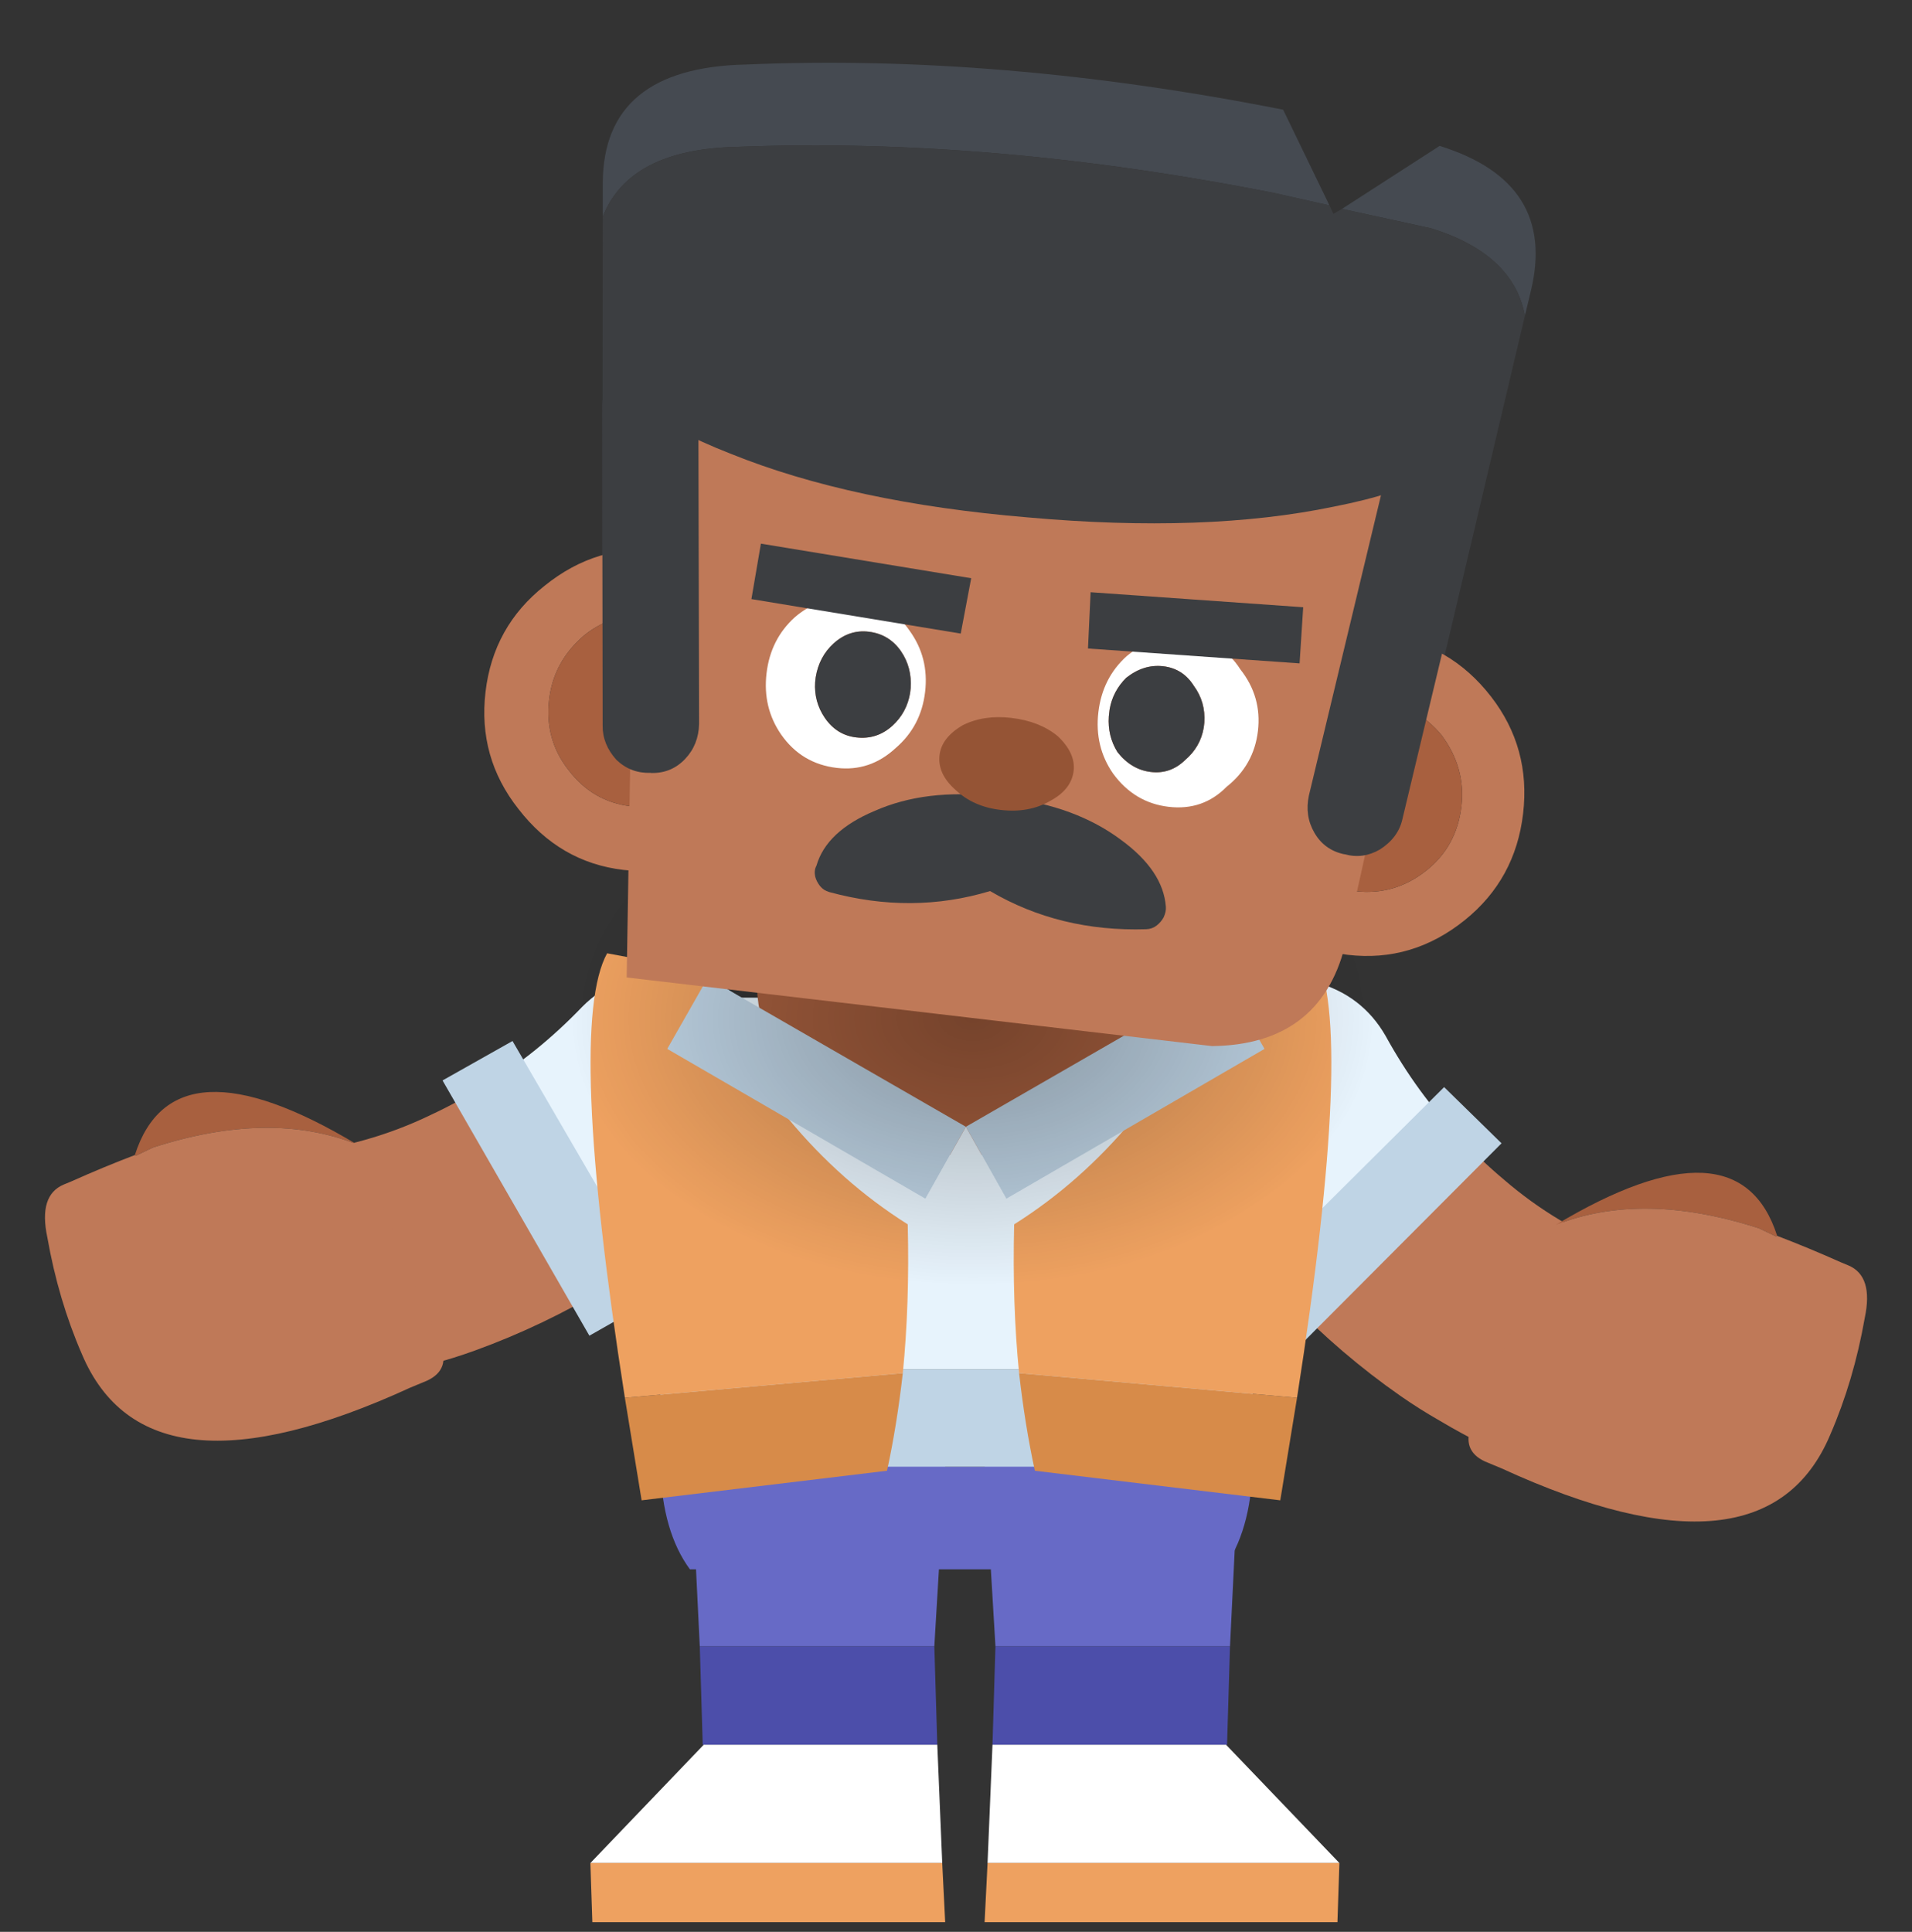 <svg width="97" height="98" viewBox="0 0 97 98" fill="none" xmlns="http://www.w3.org/2000/svg">
<rect x="0" y="0" width="97" height="98" fill="#333333" stroke="none"/>
<path d="M62.251 88.51L62.401 83.51H50.501L50.351 88.51H62.201H62.251Z" fill="#4C4EAA"/>
<path d="M67.951 94.51L62.201 88.51H50.351L50.101 94.51H67.951Z" fill="white"/>
<path d="M67.851 97.51L67.951 94.51H50.101L49.951 97.51H67.851Z" fill="#EEA160"/>
<path d="M62.851 74.31C62.851 72.71 62.218 71.343 60.951 70.21C59.718 69.076 58.201 68.51 56.401 68.51C54.634 68.51 53.118 69.076 51.851 70.21C50.584 71.343 49.951 72.71 49.951 74.31L50.501 83.51H62.401L62.851 74.31Z" fill="#676AC6"/>
<path d="M35.651 88.51L35.501 83.51H47.401L47.551 88.51H35.701H35.651Z" fill="#4C4EAA"/>
<path d="M29.951 94.51L35.701 88.51H47.551L47.801 94.51H29.951Z" fill="white"/>
<path d="M30.051 97.51L29.951 94.51H47.801L47.951 97.51H30.051Z" fill="#EEA160"/>
<path d="M35.051 74.31C35.051 72.71 35.684 71.343 36.951 70.21C38.184 69.076 39.701 68.51 41.501 68.51C43.268 68.51 44.784 69.076 46.051 70.21C47.318 71.343 47.951 72.71 47.951 74.31L47.401 83.51H35.501L35.051 74.31Z" fill="#676AC6"/>
<path d="M71.036 70.805C69.03 69.405 67.149 67.796 65.393 65.98C67.228 62.607 70.109 59.842 74.034 57.684C74.757 58.464 75.513 59.185 76.302 59.845C78.096 61.395 80.149 62.618 82.463 63.514C83.965 64.089 85.051 65.122 85.721 66.613C86.351 68.128 86.39 69.656 85.838 71.2C85.231 72.693 84.166 73.771 82.643 74.433C81.184 75.112 79.671 75.155 78.105 74.562C76.297 73.837 74.605 73.004 73.028 72.064C72.34 71.672 71.676 71.252 71.036 70.805Z" fill="#BF7958"/>
<path d="M59.423 53.873C59.878 52.303 60.82 51.106 62.249 50.282C63.701 49.497 65.192 49.345 66.72 49.823C68.297 50.246 69.487 51.151 70.288 52.539C71.355 54.482 72.604 56.197 74.034 57.684C70.109 59.842 67.228 62.607 65.393 65.98C63.336 63.738 61.516 61.197 59.93 58.356C59.202 56.953 59.033 55.459 59.423 53.873Z" fill="#E7F3FC"/>
<path d="M65.628 68.579L62.681 65.668L73.264 55.148L76.176 57.999L65.628 68.579Z" fill="#BFD4E5"/>
<path d="M24.101 68.509C26.401 67.676 28.635 66.609 30.801 65.309C29.901 61.576 27.835 58.16 24.601 55.06C23.701 55.626 22.785 56.126 21.852 56.56C19.718 57.593 17.418 58.243 14.952 58.51C13.352 58.676 12.035 59.393 11.002 60.66C10.002 61.96 9.569 63.426 9.702 65.059C9.902 66.659 10.652 67.976 11.952 69.009C13.185 70.043 14.635 70.476 16.302 70.309C18.235 70.076 20.085 69.709 21.852 69.209C22.618 69.009 23.368 68.776 24.101 68.509Z" fill="#BF7958"/>
<path d="M39.701 55.16C39.668 53.526 39.068 52.127 37.901 50.96C36.701 49.827 35.301 49.293 33.701 49.36C32.068 49.36 30.684 49.927 29.551 51.06C28.018 52.66 26.368 53.993 24.601 55.06C27.835 58.16 29.901 61.576 30.801 65.309C33.368 63.676 35.784 61.693 38.051 59.36C39.118 58.193 39.668 56.793 39.701 55.16Z" fill="#E7F3FC"/>
<path d="M29.901 67.759L33.501 65.71L26.001 52.81L22.451 54.81L29.901 67.759Z" fill="#BFD4E5"/>
<path d="M63.551 74.41V69.46H33.501V74.41H63.551Z" fill="#BFD4E5"/>
<path d="M62.051 79.61C62.984 78.343 63.484 76.61 63.551 74.41H33.501C33.568 76.61 34.068 78.343 35.001 79.61H62.051Z" fill="#676AC6"/>
<path d="M66.751 55.81C67.451 52.21 66.584 50.476 64.151 50.61H32.851C30.418 50.476 29.551 52.21 30.251 55.81L33.501 69.46H63.551L66.751 55.81Z" fill="#E7F3FC"/>
<path d="M56.551 43.16C54.451 41.46 51.934 40.61 49.001 40.61C46.068 40.61 43.551 41.46 41.451 43.16C39.384 44.96 38.351 47.11 38.351 49.61C38.351 49.776 38.368 49.943 38.401 50.11C38.501 52.376 39.518 54.31 41.451 55.91C43.551 57.71 46.068 58.61 49.001 58.61C51.934 58.61 54.451 57.71 56.551 55.91C58.484 54.31 59.501 52.376 59.601 50.11C59.634 49.943 59.651 49.776 59.651 49.61C59.651 47.11 58.618 44.96 56.551 43.16Z" fill="#A8603F"/>
<path d="M45.801 69.66L31.701 70.91C31.968 72.543 32.251 74.276 32.551 76.11L45.001 74.61C45.334 73.076 45.601 71.426 45.801 69.66Z" fill="#D78B49"/>
<path d="M45.801 69.66C46.034 67.326 46.118 64.81 46.051 62.11C41.551 59.276 37.984 54.976 35.351 49.21L30.801 48.36C29.434 50.826 29.734 58.343 31.701 70.91L45.801 69.66Z" fill="#EEA160"/>
<path d="M65.801 70.91L51.701 69.66C51.901 71.426 52.168 73.076 52.501 74.61L64.951 76.11C65.251 74.276 65.534 72.543 65.801 70.91Z" fill="#D78B49"/>
<path d="M51.451 62.11C51.384 64.81 51.468 67.326 51.701 69.66L65.801 70.91C67.768 58.343 68.068 50.826 66.701 48.36L62.151 49.21C59.518 54.976 55.951 59.276 51.451 62.11Z" fill="#EEA160"/>
<path d="M35.901 49.61L33.851 53.21L46.951 60.81L49.001 57.16L35.901 49.61ZM62.101 49.61L49.001 57.16L51.051 60.81L64.151 53.21L62.101 49.61Z" fill="#BFD4E5"/>
<path d="M51.051 60.81L49.001 57.16L46.951 60.81H51.051Z" fill="#E7F3FC"/>
<path d="M90.095 62.722L89.237 62.312C85.291 61.037 81.85 60.981 78.913 62.145C85.107 58.435 88.856 58.618 90.16 62.695L90.095 62.722Z" fill="#A8603F"/>
<path d="M75.346 74.144C74.527 73.769 74.303 73.134 74.673 72.241L78.913 62.145C81.85 60.981 85.291 61.037 89.237 62.312L90.095 62.722L90.16 62.695C91.189 63.086 92.267 63.533 93.394 64.036L93.763 64.189C94.625 64.546 94.905 65.438 94.602 66.864C94.229 68.983 93.644 70.96 92.847 72.794C90.646 78.016 85.089 78.581 76.177 74.489L75.346 74.144Z" fill="#BF7958"/>
<path d="M63.596 42.11C59.677 39.51 54.928 38.21 49.351 38.21C43.774 38.21 38.975 39.51 34.956 42.11C31.036 44.776 29.077 47.96 29.077 51.66C29.077 55.36 31.036 58.51 34.956 61.11C38.975 63.776 43.774 65.11 49.351 65.11C54.928 65.11 59.677 63.776 63.596 61.11C67.615 58.51 69.625 55.36 69.625 51.66C69.625 47.96 67.615 44.776 63.596 42.11Z" fill="url(#paint0_radial_2_4)"/>
<path d="M67.447 10.421L65.096 5.565C55.519 3.67 46.429 2.906 37.828 3.274C33.016 3.381 30.6 5.38 30.58 9.27L30.581 10.982C31.485 8.705 33.755 7.528 37.388 7.451C45.986 7.116 55.073 7.897 64.651 9.792L67.447 10.421ZM77.363 16.014L77.657 14.79C78.559 11.104 77.019 8.641 73.036 7.402L68.081 10.597L72.597 11.579C75.382 12.443 76.971 13.921 77.363 16.014Z" fill="#454A51"/>
<path d="M72.597 11.579L68.081 10.597L67.648 10.848L67.447 10.421L64.651 9.792C55.073 7.897 45.986 7.116 37.388 7.451C33.754 7.528 31.485 8.705 30.581 10.982L30.556 30.512C30.582 33.435 32.301 35.096 35.711 35.496L66.599 39.118C70.042 39.522 72.098 38.303 72.767 35.461L77.363 16.014C76.971 13.921 75.382 12.443 72.597 11.579Z" fill="#3C3E41"/>
<path d="M27.629 29.716C25.89 31.089 24.891 32.885 24.631 35.103C24.371 37.321 24.928 39.3 26.301 41.038C27.7 42.847 29.476 43.877 31.628 44.13C33.813 44.386 35.795 43.796 37.574 42.36C39.279 40.983 40.262 39.185 40.522 36.967C40.782 34.748 40.242 32.772 38.902 31.038C37.503 29.229 35.711 28.197 33.526 27.94C31.374 27.688 29.408 28.28 27.629 29.716ZM28.848 39.071C28.029 38.036 27.7 36.839 27.859 35.482C28.01 34.191 28.608 33.103 29.651 32.218C30.687 31.4 31.85 31.067 33.142 31.218C34.499 31.377 35.587 31.974 36.405 33.01C37.215 34.112 37.545 35.309 37.394 36.6C37.234 37.957 36.637 39.045 35.601 39.863C34.562 40.715 33.363 41.061 32.006 40.902C30.715 40.75 29.662 40.14 28.848 39.071ZM64.377 34.025C62.639 35.398 61.639 37.194 61.379 39.412C61.119 41.63 61.676 43.608 63.05 45.347C64.448 47.156 66.224 48.186 68.376 48.438C70.561 48.694 72.543 48.105 74.322 46.669C76.028 45.291 77.01 43.493 77.27 41.275C77.531 39.057 76.99 37.081 75.65 35.346C74.251 33.538 72.459 32.505 70.274 32.249C68.122 31.997 66.156 32.589 64.377 34.025ZM66.399 36.527C67.435 35.709 68.599 35.375 69.89 35.527C71.214 35.682 72.302 36.279 73.153 37.319C73.964 38.421 74.293 39.617 74.142 40.909C73.983 42.266 73.385 43.354 72.35 44.172C71.277 45.02 70.079 45.366 68.754 45.21C67.463 45.059 66.41 44.449 65.596 43.38C64.745 42.341 64.398 41.142 64.558 39.785C64.709 38.494 65.323 37.408 66.399 36.527Z" fill="#BF7958"/>
<path d="M27.859 35.482C27.7 36.839 28.029 38.036 28.848 39.071C29.662 40.14 30.715 40.75 32.006 40.902C33.363 41.061 34.562 40.715 35.601 39.863C36.637 39.045 37.234 37.957 37.394 36.6C37.545 35.309 37.215 34.112 36.405 33.01C35.587 31.974 34.499 31.377 33.141 31.218C31.85 31.067 30.687 31.4 29.651 32.218C28.608 33.103 28.01 34.191 27.859 35.482ZM69.89 35.527C68.599 35.375 67.435 35.709 66.399 36.527C65.323 37.408 64.709 38.494 64.558 39.785C64.398 41.142 64.745 42.341 65.596 43.38C66.41 44.449 67.463 45.059 68.754 45.21C70.079 45.366 71.277 45.02 72.35 44.172C73.385 43.354 73.983 42.266 74.142 40.909C74.293 39.617 73.964 38.421 73.153 37.319C72.302 36.279 71.214 35.682 69.89 35.527Z" fill="#A8603F"/>
<path d="M61.49 53.068C65.12 53.024 67.364 51.34 68.224 48.018L73.883 22.503L32.318 17.63L31.793 49.586L61.49 53.068Z" fill="#BF7958"/>
<path d="M38.888 34.157C38.752 35.316 39 36.352 39.631 37.265C40.321 38.252 41.262 38.815 42.454 38.955C43.579 39.087 44.575 38.751 45.442 37.946C46.3 37.208 46.797 36.259 46.933 35.1C47.069 33.942 46.805 32.904 46.14 31.987C45.48 31.037 44.587 30.496 43.461 30.364C42.269 30.224 41.226 30.538 40.33 31.306C39.505 32.048 39.024 32.998 38.888 34.157ZM41.354 34.597L41.383 34.349C41.498 33.658 41.799 33.089 42.288 32.643C42.813 32.167 43.407 31.968 44.069 32.046C44.765 32.128 45.313 32.461 45.714 33.044C46.086 33.592 46.248 34.215 46.2 34.914L46.171 35.162C46.06 35.82 45.76 36.373 45.272 36.819C44.746 37.294 44.136 37.491 43.441 37.409C42.778 37.332 42.247 37.001 41.845 36.417C41.473 35.87 41.309 35.263 41.354 34.597ZM56.466 39.239C57.189 40.23 58.13 40.793 59.288 40.929C60.447 41.065 61.427 40.727 62.227 39.914C63.151 39.184 63.682 38.239 63.818 37.08C63.953 35.922 63.656 34.88 62.925 33.955C62.331 33.013 61.455 32.474 60.296 32.338C59.137 32.202 58.093 32.516 57.165 33.28C56.339 34.022 55.859 34.972 55.723 36.131C55.587 37.29 55.835 38.326 56.466 39.239ZM60.562 34.785C60.968 35.337 61.146 35.962 61.098 36.661L61.069 36.909C60.958 37.567 60.642 38.117 60.12 38.56C59.627 39.039 59.05 39.24 58.388 39.162C57.726 39.084 57.161 38.75 56.694 38.158C56.354 37.615 56.207 37.01 56.252 36.344L56.292 35.996C56.399 35.371 56.681 34.834 57.136 34.384C57.728 33.916 58.355 33.721 59.017 33.799C59.679 33.877 60.194 34.205 60.562 34.785Z" fill="white"/>
<path d="M41.383 34.349L41.354 34.597C41.309 35.263 41.473 35.87 41.845 36.417C42.247 37.001 42.778 37.332 43.441 37.409C44.136 37.491 44.746 37.294 45.272 36.819C45.76 36.373 46.06 35.82 46.171 35.162L46.2 34.914C46.248 34.215 46.086 33.592 45.714 33.044C45.313 32.461 44.765 32.128 44.069 32.046C43.407 31.968 42.813 32.167 42.288 32.643C41.799 33.089 41.498 33.658 41.383 34.349ZM61.098 36.661C61.146 35.962 60.968 35.337 60.562 34.785C60.194 34.205 59.679 33.877 59.017 33.799C58.355 33.721 57.728 33.916 57.136 34.384C56.681 34.834 56.399 35.371 56.292 35.996L56.252 36.344C56.207 37.01 56.354 37.615 56.694 38.158C57.161 38.75 57.726 39.084 58.388 39.162C59.05 39.24 59.627 39.039 60.12 38.56C60.642 38.117 60.958 37.567 61.069 36.909L61.098 36.661Z" fill="#3C3E41"/>
<path d="M48.74 32.141L49.271 29.333L38.602 27.579L38.121 30.392L48.74 32.141ZM55.329 30.044L55.196 32.898L65.931 33.653L66.114 30.805L55.329 30.044Z" fill="#3C3E41"/>
<path d="M50.49 40.401C48.14 40.125 46.097 40.372 44.362 41.142C42.738 41.824 41.757 42.75 41.419 43.918C41.333 44.076 41.312 44.258 41.355 44.465C41.401 44.638 41.483 44.798 41.6 44.946C41.717 45.094 41.873 45.197 42.068 45.253C44.864 46.017 47.585 46.001 50.229 45.203C52.584 46.587 55.227 47.232 58.157 47.139C58.36 47.13 58.535 47.066 58.683 46.949C58.831 46.833 58.948 46.695 59.034 46.537C59.123 46.346 59.161 46.166 59.147 45.997C59.055 44.778 58.298 43.649 56.876 42.609C55.334 41.455 53.404 40.742 51.086 40.471C50.987 40.459 50.887 40.447 50.788 40.436C50.689 40.424 50.589 40.412 50.49 40.401Z" fill="#3C3E41"/>
<path d="M53.283 40.627C53.999 40.242 54.394 39.734 54.468 39.105C54.538 38.509 54.271 37.924 53.667 37.35C53.055 36.842 52.269 36.532 51.309 36.419C50.382 36.31 49.563 36.432 48.85 36.785C48.13 37.204 47.734 37.712 47.665 38.307C47.591 38.937 47.858 39.522 48.466 40.063C49.07 40.637 49.835 40.978 50.762 41.087C51.722 41.2 52.562 41.047 53.283 40.627Z" fill="#955435"/>
<path d="M33.055 18.219L33.005 18.214C32.331 18.235 31.746 18.502 31.25 19.015C30.761 19.461 30.528 20.021 30.549 20.695L30.573 36.807C30.566 37.444 30.799 38.025 31.275 38.55C31.758 39.01 32.336 39.229 33.01 39.207L33.06 39.213C33.73 39.224 34.294 38.988 34.754 38.505C35.213 38.022 35.45 37.429 35.466 36.726L35.43 20.713C35.413 20.006 35.162 19.423 34.679 18.964C34.229 18.508 33.688 18.26 33.055 18.219ZM71.229 23.249C70.685 23.588 70.323 24.099 70.142 24.783L66.404 40.354C66.256 41.041 66.35 41.673 66.685 42.249C67.02 42.826 67.515 43.186 68.169 43.33L68.219 43.335C68.836 43.508 69.433 43.427 70.009 43.092C70.627 42.695 71.005 42.185 71.145 41.564L74.895 25.894C75.072 25.244 74.975 24.645 74.603 24.098C74.238 23.485 73.731 23.09 73.08 22.913L73.031 22.907C72.372 22.796 71.772 22.91 71.229 23.249Z" fill="#3C3E41"/>
<path d="M67.669 25.701C72.066 24.841 74.369 23.517 74.578 21.729C74.784 19.974 72.834 18.286 68.728 16.663C64.689 15.049 59.663 13.973 53.652 13.435C47.703 12.939 42.529 13.121 38.133 13.982C33.765 14.879 31.478 16.206 31.273 17.96C31.063 19.748 32.996 21.434 37.073 23.02C41.175 24.676 46.2 25.752 52.15 26.248C58.161 26.785 63.334 26.603 67.669 25.701Z" fill="#3C3E41"/>
<path d="M6.907 58.622L7.765 58.212C11.711 56.937 15.152 56.882 18.089 58.045C11.895 54.335 8.146 54.518 6.842 58.595L6.907 58.622Z" fill="#A8603F"/>
<path d="M21.656 70.044C22.475 69.668 22.699 69.034 22.329 68.141L18.089 58.045C15.152 56.882 11.711 56.937 7.765 58.212L6.907 58.622L6.842 58.595C5.813 58.986 4.735 59.433 3.609 59.936L3.239 60.089C2.377 60.447 2.097 61.338 2.4 62.764C2.773 64.883 3.358 66.86 4.155 68.694C6.356 73.916 11.913 74.481 20.825 70.389L21.656 70.044Z" fill="#BF7958"/>
<defs>
<radialGradient id="paint0_radial_2_4" cx="0" cy="0" r="1" gradientUnits="userSpaceOnUse" gradientTransform="translate(49.351 51.66) scale(20.482 13.588)">
<stop stop-opacity="0.302"/>
<stop offset="1" stop-opacity="0"/>
</radialGradient>
</defs>
</svg>
